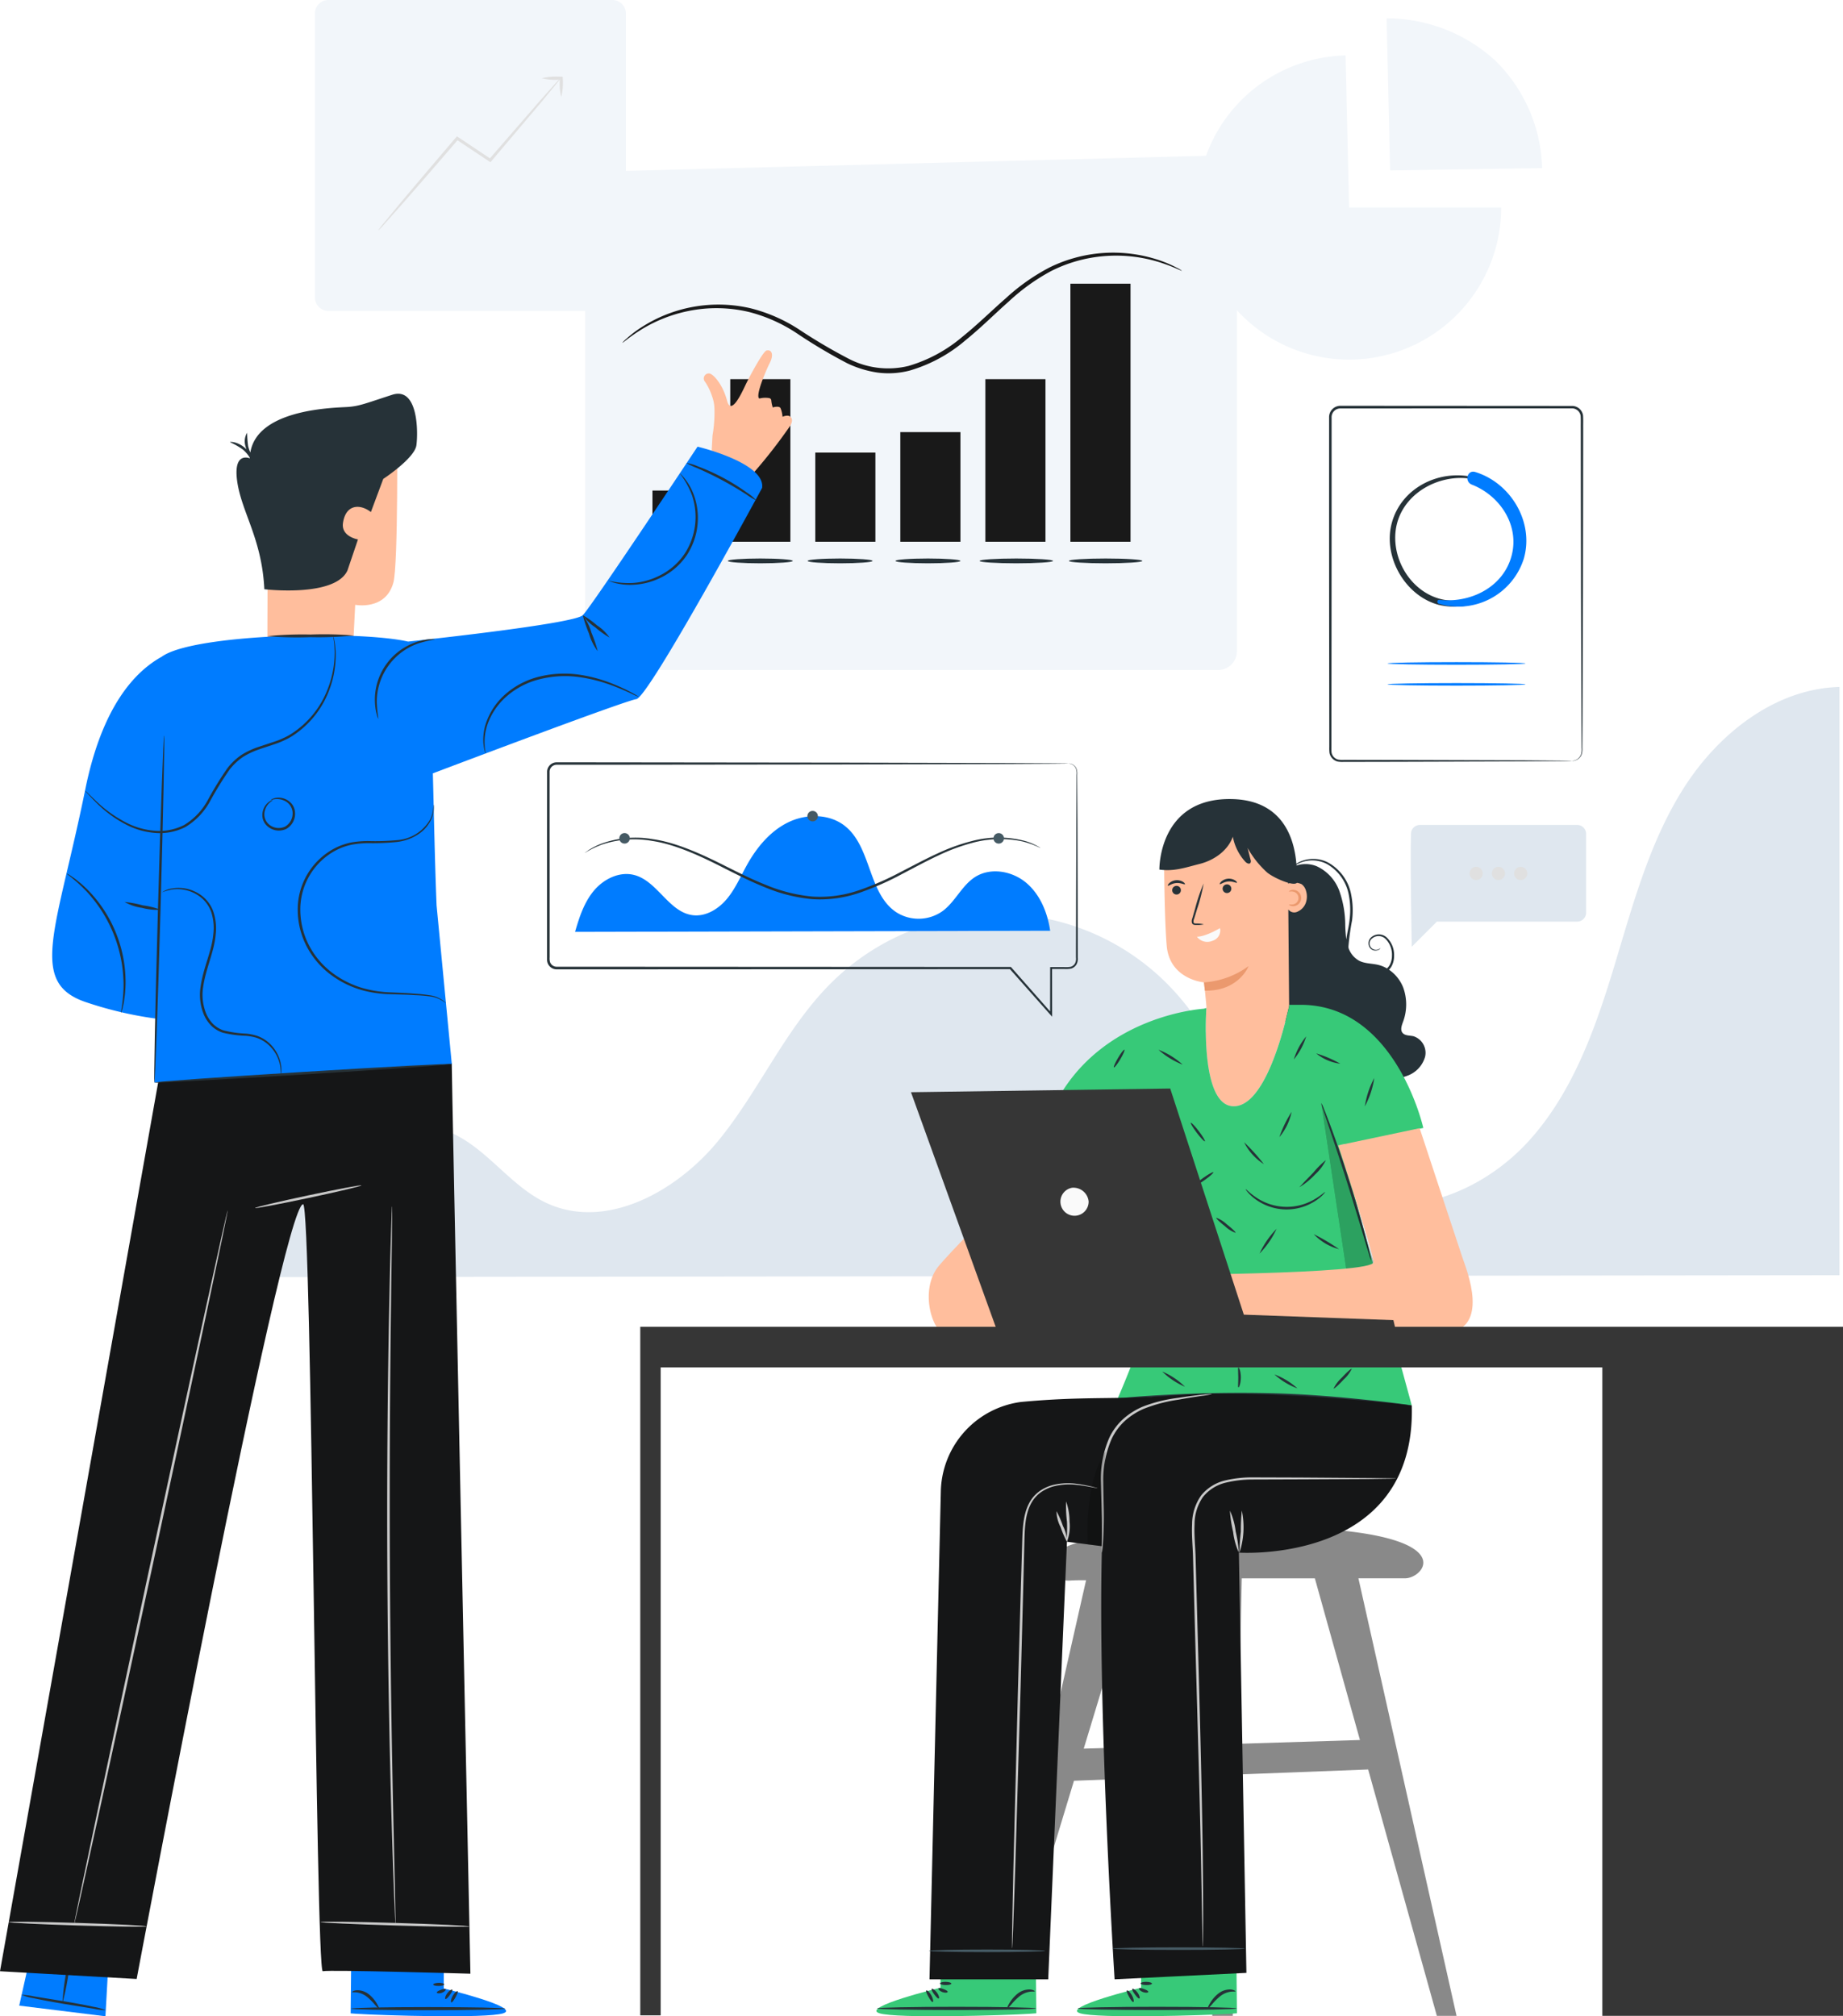 <svg xmlns="http://www.w3.org/2000/svg" width="375.293" height="410.626" viewBox="0 0 375.293 410.626">
  <g id="Group_3308" data-name="Group 3308" transform="translate(-64.728 -41.112)">
    <g id="Background_Complete" data-name="Background Complete" transform="translate(114.704 41.112)">
      <g id="Group_3170" data-name="Group 3170" transform="translate(14.152)">
        <path id="Rectangle_738" data-name="Rectangle 738" d="M2.746,0H60.573a2.746,2.746,0,0,1,2.746,2.746V60.573a2.747,2.747,0,0,1-2.747,2.747H2.746A2.746,2.746,0,0,1,0,60.574V2.746A2.746,2.746,0,0,1,2.746,0Z" fill="#f2f6fa"/>
        <path id="Path_3734" data-name="Path 3734" d="M177.42,56.488h-.077a12.6,12.6,0,0,0-3.884.306,10.906,10.906,0,0,0,3.48.3c-.2.2-.479.505-.837.9-.785.879-1.818,2.039-3.078,3.453L162.89,73.113l-4.278-2.86L156.4,68.779l-.226-.149-.175.2c-4.525,5.29-8.527,10.016-11.382,13.431l-3.346,4.047a12.189,12.189,0,0,0-1.159,1.525,12,12,0,0,0,1.33-1.379l3.489-3.925c2.9-3.3,6.891-7.9,11.355-13.1l1.99,1.328,4.5,3,.223.148.172-.2,10.148-12,2.942-3.571c.378-.468.645-.809.813-1.036h.043a11.01,11.01,0,0,0,.3,3.5,12.267,12.267,0,0,0,.306-3.808v-.306Z" transform="translate(-127.257 -40.863)" fill="#e0e0e0"/>
      </g>
      <g id="Group_3171" data-name="Group 3171" transform="translate(193.763 3.735)">
        <path id="Path_3735" data-name="Path 3735" d="M335.182,83.194h30.976a30.976,30.976,0,1,1-31.692-30.967Z" transform="translate(-304.207 -44.667)" fill="#f2f6fa"/>
        <path id="Path_3736" data-name="Path 3736" d="M342.915,75.764l-.7-30.976a32.676,32.676,0,0,1,22.3,8.776,31.843,31.843,0,0,1,9.361,21.719Z" transform="translate(-303.591 -44.788)" fill="#f2f6fa"/>
      </g>
      <g id="Group_3173" data-name="Group 3173" transform="translate(237.3 168.006)">
        <path id="Path_3737" data-name="Path 3737" d="M347.1,208.2c-.178,5.684.149,23.044.149,23.044l5.121-5.121h28.567a1.816,1.816,0,0,0,1.816-1.816V208.252a1.816,1.816,0,0,0-1.816-1.815H348.917A1.817,1.817,0,0,0,347.1,208.2Z" transform="translate(-347.049 -206.437)" fill="#dfe7ef"/>
        <g id="Group_3172" data-name="Group 3172" transform="translate(11.979 8.532)">
          <path id="Path_3738" data-name="Path 3738" d="M361.526,216.177a1.344,1.344,0,1,1-1.343-1.344A1.344,1.344,0,0,1,361.526,216.177Z" transform="translate(-358.837 -214.833)" fill="#e0e0e0"/>
          <path id="Path_3739" data-name="Path 3739" d="M365.982,216.177a1.344,1.344,0,1,1-1.343-1.344A1.344,1.344,0,0,1,365.982,216.177Z" transform="translate(-358.765 -214.833)" fill="#e0e0e0"/>
          <path id="Path_3740" data-name="Path 3740" d="M370.439,216.177a1.344,1.344,0,1,1-1.344-1.344A1.345,1.345,0,0,1,370.439,216.177Z" transform="translate(-358.693 -214.833)" fill="#e0e0e0"/>
        </g>
      </g>
      <path id="Path_3741" data-name="Path 3741" d="M117.882,298.973c.757-9.9,8.04-25.2,16.975-29.518a29.091,29.091,0,0,1,28.365,2.041c5.6,3.782,9.848,9.541,15.982,12.39,12.122,5.629,26.5-2.345,34.971-12.686s13.774-23.178,23.351-32.5a48.385,48.385,0,0,1,69.2,1.73c6.515,7.012,10.786,15.755,16.015,23.772s11.955,15.712,21.044,18.71c12.494,4.121,26.594-1.93,35.435-11.672s13.429-22.538,17.257-35.125,7.206-25.551,14.242-36.667,18.613-20.314,31.764-20.666V298.591Z" transform="translate(-117.882 -38.88)" fill="#dfe7ef"/>
    </g>
    <g id="Charts" transform="translate(176.127 72.773)">
      <g id="Group_3180" data-name="Group 3180" transform="translate(159.226 50.994)">
        <g id="Group_3175" data-name="Group 3175">
          <path id="Path_3743" data-name="Path 3743" d="M380.138,194.762a3.588,3.588,0,0,0,.61-.122,2.01,2.01,0,0,0,1.244-1.223,3.573,3.573,0,0,0,.113-1.323q-.006-.751-.013-1.637c-.006-1.187-.015-2.553-.023-4.088-.02-6.169-.049-15.064-.085-26.049-.009-5.5-.019-11.523-.032-17.987q-.006-4.85-.013-10.021,0-2.584-.006-5.241c-.013-.866.026-1.82-.032-2.632a1.788,1.788,0,0,0-1.645-1.476l-47.289.014a1.775,1.775,0,0,0-1.771,1.715q0,1.561,0,3.111,0,3.108,0,6.174,0,6.129,0,12.071c-.005,7.912-.01,15.545-.015,22.817s-.017,14.18-.024,20.647q0,1.212,0,2.4a9.265,9.265,0,0,0,.03,1.145,1.818,1.818,0,0,0,1.362,1.437,5.24,5.24,0,0,0,1.1.054l2.274,0,8.631.017,26.048.084,7.081.05,1.841.026c.416.008.628.026.628.026s-.212.018-.628.027l-1.841.026-7.081.049c-6.169.021-15.063.049-26.048.084l-8.631.017-2.274,0a5.548,5.548,0,0,1-1.2-.062,2.244,2.244,0,0,1-1.685-1.768,9.184,9.184,0,0,1-.042-1.222q0-1.192,0-2.4c-.007-6.467-.016-13.376-.024-20.647s-.01-14.9-.015-22.817q0-5.936,0-12.071,0-3.064,0-6.174,0-1.558,0-3.126a2.306,2.306,0,0,1,2.3-2.23l47.321.028a2.278,2.278,0,0,1,2.089,1.881c.069.976.017,1.81.032,2.713q0,2.657-.005,5.241-.008,5.166-.013,10.021c-.012,6.464-.022,12.487-.032,17.987-.036,10.984-.064,19.879-.084,26.049-.009,1.536-.017,2.9-.024,4.088q-.006.886-.012,1.637a3.624,3.624,0,0,1-.145,1.361,2.048,2.048,0,0,1-1.327,1.237A1.584,1.584,0,0,1,380.138,194.762Z" transform="translate(-330.664 -122.448)" fill="#263238"/>
        </g>
        <g id="Group_3176" data-name="Group 3176" transform="translate(12.368 14.078)">
          <path id="Path_3744" data-name="Path 3744" d="M359.7,136.713c-6.912-1.533-14.5,2.221-16.439,9.343-1.867,6.841,2.648,14.824,9.512,16.684a14.189,14.189,0,0,0,16.6-8.892c2.465-7.308-2.223-15.178-9.289-17.508-.82-.27-1.146.99-.354,1.281,6.024,2.207,10.353,8.711,8.552,15.225-1.712,6.194-8.973,10.343-15.179,8.694-5.963-1.583-9.812-7.985-9.055-13.95.928-7.3,8.662-11.679,15.543-10.484.254.044.368-.335.109-.393Z" transform="translate(-342.835 -136.302)" fill="#263238"/>
        </g>
        <g id="Group_3177" data-name="Group 3177" transform="translate(22.076 13.406)">
          <path id="Path_3745" data-name="Path 3745" d="M352.672,162.543a13.983,13.983,0,0,0,17.307-9.175c2.156-7.427-2.646-15.447-9.877-17.659-1.669-.509-2.264,1.953-.707,2.563,6.126,2.4,10.184,9.034,7.762,15.549-2.152,5.793-8.5,8.589-14.377,7.922-.471-.054-.529.671-.108.8Z" transform="translate(-352.388 -135.64)" fill="#007cff"/>
        </g>
        <g id="Group_3178" data-name="Group 3178" transform="translate(11.925 52.194)">
          <path id="Path_3746" data-name="Path 3746" d="M370.493,174.073c0,.146-6.289.265-14.046.265s-14.048-.119-14.048-.265,6.288-.264,14.048-.264S370.493,173.928,370.493,174.073Z" transform="translate(-342.399 -173.809)" fill="#007cff"/>
        </g>
        <g id="Group_3179" data-name="Group 3179" transform="translate(11.925 56.455)">
          <path id="Path_3747" data-name="Path 3747" d="M370.493,178.267c0,.146-6.289.264-14.046.264s-14.048-.118-14.048-.264,6.288-.265,14.048-.265S370.493,178.121,370.493,178.267Z" transform="translate(-342.399 -178.002)" fill="#007cff"/>
        </g>
      </g>
      <path id="Path_3748" data-name="Path 3748" d="M181.6,79.312v93.96a3.779,3.779,0,0,0,3.779,3.779H310.537a3.778,3.778,0,0,0,3.778-3.779V76.046a3.778,3.778,0,0,0-3.878-3.777L185.282,75.534A3.78,3.78,0,0,0,181.6,79.312Z" transform="translate(-173.855 -72.268)" fill="#f2f6fa"/>
      <path id="Path_3749" data-name="Path 3749" d="M303.021,95.439c-.048.1-1.594-.8-4.631-1.76a29.78,29.78,0,0,0-13.279-.985,29.015,29.015,0,0,0-8.758,2.814,41.237,41.237,0,0,0-8.611,6.194c-2.824,2.492-5.627,5.321-8.86,7.937a30.55,30.55,0,0,1-11.308,6.121,17.1,17.1,0,0,1-6.6.4,21.378,21.378,0,0,1-6.118-1.888,106.912,106.912,0,0,1-10.249-6.094,31.981,31.981,0,0,0-9.64-4.322,28.64,28.64,0,0,0-9.169-.7,29.548,29.548,0,0,0-12.657,4.121c-2.715,1.66-4,2.908-4.069,2.821a6.3,6.3,0,0,1,.92-.9,22.025,22.025,0,0,1,2.946-2.241,28.886,28.886,0,0,1,22.221-3.887,32.477,32.477,0,0,1,9.921,4.34,109.79,109.79,0,0,0,10.18,5.994,17.443,17.443,0,0,0,12.076,1.414,29.885,29.885,0,0,0,10.947-5.919c3.182-2.557,6-5.368,8.862-7.864a41.466,41.466,0,0,1,8.844-6.242,29.321,29.321,0,0,1,22.524-1.464,23.508,23.508,0,0,1,3.4,1.463A6.384,6.384,0,0,1,303.021,95.439Z" transform="translate(-173.734 -71.952)" fill="#191919"/>
      <g id="Group_3181" data-name="Group 3181" transform="translate(21.462 26.116)">
        <rect id="Rectangle_739" data-name="Rectangle 739" width="12.242" height="33.109" transform="translate(15.842 19.443)" fill="#191919"/>
        <rect id="Rectangle_740" data-name="Rectangle 740" width="12.242" height="33.109" transform="translate(67.789 19.443)" fill="#191919"/>
        <rect id="Rectangle_741" data-name="Rectangle 741" width="12.242" height="52.552" transform="translate(85.105)" fill="#191919"/>
        <rect id="Rectangle_742" data-name="Rectangle 742" width="12.242" height="11.143" transform="translate(0 42.129)" fill="#191919"/>
        <rect id="Rectangle_743" data-name="Rectangle 743" width="12.242" height="18.158" transform="translate(33.157 34.394)" fill="#191919"/>
        <rect id="Rectangle_744" data-name="Rectangle 744" width="12.242" height="22.326" transform="translate(50.473 30.226)" fill="#191919"/>
      </g>
      <g id="Group_3188" data-name="Group 3188" transform="translate(21.577 82.078)">
        <g id="Group_3182" data-name="Group 3182" transform="translate(15.234)">
          <path id="Path_3750" data-name="Path 3750" d="M223.43,153.528c0,.271-2.961.492-6.614.492s-6.614-.221-6.614-.492,2.96-.492,6.614-.492S223.43,153.256,223.43,153.528Z" transform="translate(-210.203 -153.036)" fill="#263238"/>
        </g>
        <g id="Group_3183" data-name="Group 3183">
          <path id="Path_3751" data-name="Path 3751" d="M208.44,153.528c0,.271-2.962.492-6.614.492s-6.615-.221-6.615-.492,2.961-.492,6.615-.492S208.44,153.256,208.44,153.528Z" transform="translate(-195.212 -153.036)" fill="#263238"/>
        </g>
        <g id="Group_3184" data-name="Group 3184" transform="translate(84.69)">
          <path id="Path_3752" data-name="Path 3752" d="M293.5,153.528c0,.271-3.347.492-7.476.492s-7.476-.221-7.476-.492,3.346-.492,7.476-.492S293.5,153.256,293.5,153.528Z" transform="translate(-278.551 -153.036)" fill="#263238"/>
        </g>
        <g id="Group_3185" data-name="Group 3185" transform="translate(66.503 0)">
          <ellipse id="Ellipse_229" data-name="Ellipse 229" cx="7.477" cy="0.492" rx="7.477" ry="0.492" fill="#263238"/>
        </g>
        <g id="Group_3186" data-name="Group 3186" transform="translate(49.372)">
          <path id="Path_3753" data-name="Path 3753" d="M257.024,153.528c0,.272-2.962.493-6.615.493s-6.614-.221-6.614-.493,2.96-.492,6.614-.492S257.024,153.257,257.024,153.528Z" transform="translate(-243.796 -153.036)" fill="#263238"/>
        </g>
        <g id="Group_3187" data-name="Group 3187" transform="translate(31.48)">
          <path id="Path_3754" data-name="Path 3754" d="M239.419,153.528c0,.272-2.962.493-6.615.493s-6.615-.221-6.615-.493,2.962-.492,6.615-.492S239.419,153.257,239.419,153.528Z" transform="translate(-226.19 -153.036)" fill="#263238"/>
        </g>
      </g>
      <g id="Group_3192" data-name="Group 3192" transform="translate(0 123.587)">
        <g id="Group_3189" data-name="Group 3189">
          <path id="Path_3755" data-name="Path 3755" d="M280.172,194.134a1.217,1.217,0,0,1,.21,0,1.671,1.671,0,0,1,.6.175,1.749,1.749,0,0,1,.733.721,2.711,2.711,0,0,1,.209,1.4c.012,2.157.029,5.311.051,9.369.012,4.075.027,9.055.046,14.837q.009,4.34.02,9.268,0,1.23.005,2.5,0,.633,0,1.273a2.394,2.394,0,0,1-.245,1.341,1.887,1.887,0,0,1-1.109.876,6,6,0,0,1-1.37.077l-2.7,0,.19-.19c.005,2.931.009,6.1.015,9.374v.54l-.359-.4-8.3-9.363.165.074-85.589.045h-5.977c-.341,0-.636.01-1.015-.009a1.961,1.961,0,0,1-1.681-1.354,2.025,2.025,0,0,1-.092-.561v-6.377q0-7.8,0-15.355t.007-14.819l0-1.821a1.947,1.947,0,0,1,1.066-1.657,2,2,0,0,1,.981-.211h2.676l7.022.005,49.149.057,33.135.084,9.008.05,2.343.026c.527.008.8.026.8.026s-.27.018-.8.027l-2.343.026-9.008.049-33.135.084-49.149.057-7.022,0-1.781,0h-.894a1.5,1.5,0,0,0-.754.159,1.442,1.442,0,0,0-.79,1.231l0,1.8q0,7.263.006,14.819t.005,15.355v5.88a2.9,2.9,0,0,0,.069.9,1.438,1.438,0,0,0,1.228.99c.279.013.646,0,.965.006h5.977l85.589.045h.1l.066.075,8.277,9.384-.358.135c.005-3.278.01-6.443.014-9.374v-.19h.189l2.7,0a5.905,5.905,0,0,0,1.268-.058,1.523,1.523,0,0,0,.9-.7,2.046,2.046,0,0,0,.2-1.163q0-.64,0-1.273,0-1.267.005-2.5.011-4.922.02-9.268c.018-5.782.033-10.762.046-14.837.021-4.059.039-7.212.05-9.369a2.64,2.64,0,0,0-.174-1.364,1.7,1.7,0,0,0-.685-.71A2.042,2.042,0,0,0,280.172,194.134Z" transform="translate(-173.979 -193.883)" fill="#263238"/>
        </g>
        <path id="Path_3756" data-name="Path 3756" d="M179.591,228.243c.855-2.978,1.845-6.012,3.831-8.388s5.2-3.971,8.2-3.2c4.739,1.219,7.031,7.532,11.881,8.182,2.681.358,5.292-1.247,7.02-3.328s2.793-4.616,4.115-6.975c1.986-3.541,4.706-6.821,8.355-8.6s8.337-1.786,11.527.724c5.468,4.306,4.706,13.812,10.534,17.618a8.436,8.436,0,0,0,9.392-.279c2.583-1.915,3.912-5.228,6.631-6.946,3.148-1.989,7.525-1.209,10.375,1.188s4.343,6.089,4.885,9.774" transform="translate(-173.888 -193.708)" fill="#007cff"/>
        <g id="Group_3190" data-name="Group 3190" transform="translate(7.665 15.343)">
          <path id="Path_3757" data-name="Path 3757" d="M274.345,211.083a.91.91,0,0,1-.239-.092l-.674-.315a17.855,17.855,0,0,0-2.7-.91,21.626,21.626,0,0,0-10.365.3,39.6,39.6,0,0,0-6.778,2.52c-2.367,1.1-4.82,2.434-7.434,3.794a59.261,59.261,0,0,1-8.468,3.755,24.725,24.725,0,0,1-9.853,1.374,32.666,32.666,0,0,1-9.653-2.438c-2.991-1.2-5.748-2.618-8.375-3.937-5.223-2.679-10.114-4.823-14.508-5.479a20.742,20.742,0,0,0-10.329.754,19.836,19.836,0,0,0-3.449,1.7.95.95,0,0,1,.2-.162l.611-.432a14.23,14.23,0,0,1,2.569-1.3,20.494,20.494,0,0,1,10.458-.93c4.467.619,9.428,2.756,14.669,5.411,2.636,1.309,5.385,2.714,8.348,3.892a32.376,32.376,0,0,0,9.5,2.392,24.327,24.327,0,0,0,9.65-1.338,59.818,59.818,0,0,0,8.408-3.7c2.613-1.344,5.083-2.67,7.473-3.759a39.361,39.361,0,0,1,6.872-2.486,21.325,21.325,0,0,1,10.506-.138A11.886,11.886,0,0,1,274.345,211.083Z" transform="translate(-181.522 -208.98)" fill="#263238"/>
        </g>
        <g id="Group_3191" data-name="Group 3191" transform="translate(14.713 9.898)">
          <path id="Path_3758" data-name="Path 3758" d="M228.279,204.691a1.069,1.069,0,1,1-1.069-1.068A1.069,1.069,0,0,1,228.279,204.691Z" transform="translate(-187.846 -203.623)" fill="#455a64"/>
          <path id="Path_3759" data-name="Path 3759" d="M190.594,209.137a1.069,1.069,0,1,1-1.068-1.069A1.068,1.068,0,0,1,190.594,209.137Z" transform="translate(-188.457 -203.551)" fill="#455a64"/>
          <path id="Path_3760" data-name="Path 3760" d="M265.569,209.143a1.068,1.068,0,1,1-1.068-1.069A1.068,1.068,0,0,1,265.569,209.143Z" transform="translate(-187.241 -203.551)" fill="#455a64"/>
        </g>
      </g>
    </g>
    <g id="Character_2" data-name="Character 2" transform="translate(195.106 203.843)">
      <g id="Group_3265" data-name="Group 3265" transform="translate(0 0)">
        <path id="Path_3761" data-name="Path 3761" d="M337.759,357.581h9.527c4.437,0,13.96-11.681-37.709-10.347-33.963.877-36.193,5.889-34.473,8.818a4.221,4.221,0,0,0,3.974,1.984c.827-.059,1.926-.072,3.226-.066l-.813,3.583h0L262.586,445.1l3.3-.286L279.84,398.81l26.638-1.021,1.523,48.9h4.179l1.007-49.155.128-.005,2.815-.109,23.614-.905,13.988,50.175h4.009Zm-55.934,34.692,9.32-30.72,1.056-3.479h0c3.908,0,8.47-.09,13.037-.09l1.045,33.523Zm35.122-1.1h0l-1.033.032-2.6.082.69-33.7H328.89l9.181,32.928Z" transform="translate(-191.521 -198.881)" fill="#898989"/>
        <g id="Group_3263" data-name="Group 3263" transform="translate(48.08)">
          <g id="Group_3206" data-name="Group 3206" transform="translate(0 231.138)">
            <g id="Group_3193" data-name="Group 3193">
              <path id="Path_3762" data-name="Path 3762" d="M253.022,439.626v-10.8l19.353-.13.161,16.151-1.2.089c-5.338.345-27.167,1.013-30.743-.094C236.6,443.607,253.022,439.626,253.022,439.626Z" transform="translate(-239.967 -428.696)" fill="#37c978"/>
            </g>
            <g id="Group_3195" data-name="Group 3195" transform="translate(0.167 14.828)">
              <g id="Group_3194" data-name="Group 3194">
                <path id="Path_3763" data-name="Path 3763" d="M240.132,443.616c0,.182,7.238.329,16.167.329s16.168-.147,16.168-.329-7.237-.329-16.168-.329S240.132,443.435,240.132,443.616Z" transform="translate(-240.132 -443.287)" fill="#263238"/>
              </g>
            </g>
            <g id="Group_3197" data-name="Group 3197" transform="translate(11.241 11.151)">
              <g id="Group_3196" data-name="Group 3196">
                <path id="Path_3764" data-name="Path 3764" d="M252.5,441.653c.159-.084.022-.654-.394-1.216s-.92-.865-1.047-.738.136.606.517,1.127S252.34,441.739,252.5,441.653Z" transform="translate(-251.029 -439.67)" fill="#263238"/>
              </g>
            </g>
            <g id="Group_3199" data-name="Group 3199" transform="translate(10.114 11.483)">
              <g id="Group_3198" data-name="Group 3198">
                <path id="Path_3765" data-name="Path 3765" d="M251.286,442.358c.168-.062.081-.7-.3-1.375s-.882-1.08-1.023-.968.1.664.45,1.291S251.114,442.425,251.286,442.358Z" transform="translate(-249.92 -439.996)" fill="#263238"/>
              </g>
            </g>
            <g id="Group_3201" data-name="Group 3201" transform="translate(26.653 11.293)">
              <g id="Group_3200" data-name="Group 3200">
                <path id="Path_3766" data-name="Path 3766" d="M266.213,443.6c.076.053.364-.231.783-.706a12.66,12.66,0,0,1,1.7-1.7,4.449,4.449,0,0,1,2.094-.915c.588-.079.975.012,1.007-.083.034-.07-.325-.34-1.022-.382a3.857,3.857,0,0,0-2.481.858,7.061,7.061,0,0,0-1.671,1.948C266.29,443.176,266.14,443.55,266.213,443.6Z" transform="translate(-266.195 -439.809)" fill="#263238"/>
              </g>
            </g>
            <g id="Group_3203" data-name="Group 3203" transform="translate(12.64 11.024)">
              <g id="Group_3202" data-name="Group 3202">
                <path id="Path_3767" data-name="Path 3767" d="M252.421,439.624c-.094.152.237.527.79.73s1.049.133,1.074-.045-.363-.392-.848-.572S252.517,439.468,252.421,439.624Z" transform="translate(-252.405 -439.544)" fill="#263238"/>
              </g>
            </g>
            <g id="Group_3205" data-name="Group 3205" transform="translate(12.959 9.747)">
              <g id="Group_3204" data-name="Group 3204">
                <path id="Path_3768" data-name="Path 3768" d="M252.72,438.6c-.018.18.5.336,1.151.343s1.173-.131,1.161-.312-.528-.335-1.152-.345S252.737,438.42,252.72,438.6Z" transform="translate(-252.72 -438.288)" fill="#263238"/>
              </g>
            </g>
          </g>
          <g id="Group_3220" data-name="Group 3220" transform="translate(40.852 231.138)">
            <g id="Group_3207" data-name="Group 3207">
              <path id="Path_3769" data-name="Path 3769" d="M293.222,439.626v-10.8l19.353-.13.16,16.151-1.2.089c-5.338.345-27.167,1.013-30.744-.094C276.8,443.607,293.222,439.626,293.222,439.626Z" transform="translate(-280.167 -428.696)" fill="#37c978"/>
            </g>
            <g id="Group_3209" data-name="Group 3209" transform="translate(0.167 14.828)">
              <g id="Group_3208" data-name="Group 3208">
                <path id="Path_3770" data-name="Path 3770" d="M280.332,443.616c0,.182,7.24.329,16.167.329s16.168-.147,16.168-.329-7.237-.329-16.168-.329S280.332,443.435,280.332,443.616Z" transform="translate(-280.332 -443.287)" fill="#263238"/>
              </g>
            </g>
            <g id="Group_3211" data-name="Group 3211" transform="translate(11.241 11.151)">
              <g id="Group_3210" data-name="Group 3210">
                <path id="Path_3771" data-name="Path 3771" d="M292.7,441.653c.159-.084.022-.654-.393-1.216s-.921-.865-1.047-.738.135.606.517,1.127S292.541,441.739,292.7,441.653Z" transform="translate(-291.229 -439.67)" fill="#263238"/>
              </g>
            </g>
            <g id="Group_3213" data-name="Group 3213" transform="translate(10.115 11.483)">
              <g id="Group_3212" data-name="Group 3212">
                <path id="Path_3772" data-name="Path 3772" d="M291.486,442.358c.168-.062.081-.7-.3-1.375s-.882-1.08-1.022-.968.1.664.449,1.291S291.314,442.425,291.486,442.358Z" transform="translate(-290.121 -439.996)" fill="#263238"/>
              </g>
            </g>
            <g id="Group_3215" data-name="Group 3215" transform="translate(26.653 11.293)">
              <g id="Group_3214" data-name="Group 3214">
                <path id="Path_3773" data-name="Path 3773" d="M306.413,443.6c.076.053.364-.231.783-.706a12.734,12.734,0,0,1,1.7-1.7,4.442,4.442,0,0,1,2.093-.915c.588-.079.975.012,1.007-.083.034-.07-.325-.34-1.022-.382a3.856,3.856,0,0,0-2.48.858,7.068,7.068,0,0,0-1.672,1.948C306.491,443.176,306.34,443.55,306.413,443.6Z" transform="translate(-306.395 -439.809)" fill="#263238"/>
              </g>
            </g>
            <g id="Group_3217" data-name="Group 3217" transform="translate(12.64 11.024)">
              <g id="Group_3216" data-name="Group 3216">
                <path id="Path_3774" data-name="Path 3774" d="M292.621,439.624c-.094.152.238.527.79.73s1.049.133,1.075-.045-.364-.392-.848-.572S292.717,439.468,292.621,439.624Z" transform="translate(-292.605 -439.544)" fill="#263238"/>
              </g>
            </g>
            <g id="Group_3219" data-name="Group 3219" transform="translate(12.959 9.747)">
              <g id="Group_3218" data-name="Group 3218">
                <path id="Path_3775" data-name="Path 3775" d="M292.92,438.6c-.017.18.5.336,1.151.343s1.174-.131,1.16-.312-.528-.335-1.152-.345S292.937,438.42,292.92,438.6Z" transform="translate(-292.92 -438.288)" fill="#263238"/>
              </g>
            </g>
          </g>
          <path id="Path_3776" data-name="Path 3776" d="M348.052,249.352c-.8-.176-1.784-.074-2.26-.738-.433-.6-.13-1.434.122-2.135a10.121,10.121,0,0,0,.07-7,7.882,7.882,0,0,0-2.911-3.67,3.279,3.279,0,0,0,.491-.631,4.382,4.382,0,0,0,.549-2.219,4.9,4.9,0,0,0-1.487-3.7,2.354,2.354,0,0,0-3.181-.041,1.617,1.617,0,0,0-.046,2.366,1.475,1.475,0,0,0,1.545.194.721.721,0,0,0,.39-.387,1.821,1.821,0,0,1-.434.291,1.3,1.3,0,0,1-1.244-2.257,2.035,2.035,0,0,1,2.73.122,4.538,4.538,0,0,1,1.287,3.415,3.942,3.942,0,0,1-.509,1.985,2.886,2.886,0,0,1-.5.6,6.611,6.611,0,0,0-1.746-.713c-1.313-.319-2.743-.24-3.942-.862a4.785,4.785,0,0,1-2.137-2.563c-.006-.118-.02-.236-.018-.355a50.33,50.33,0,0,1,.731-5.269,16.165,16.165,0,0,0-.138-5.05,9.474,9.474,0,0,0-4.841-6.809,6.623,6.623,0,0,0-5.644-.1,5.151,5.151,0,0,0-1.306.866c-.1.094-.152.159-.21.222a4.639,4.639,0,0,0-1.551,1.243l-3.136,28.228,22.963,14.034a17.122,17.122,0,0,0,5.235-1.06,5.785,5.785,0,0,0,3.495-3.8A3.547,3.547,0,0,0,348.052,249.352ZM332.973,219.79a8.856,8.856,0,0,0-4.664-5.072,6.065,6.065,0,0,0-4.643.079,5.992,5.992,0,0,1,1.346-.779,6.513,6.513,0,0,1,5.394.249,9.154,9.154,0,0,1,4.529,6.568,15.893,15.893,0,0,1,.1,4.894c-.126,1.267-.482,2.552-.651,3.917a27.194,27.194,0,0,1-.215-2.907A21.157,21.157,0,0,0,332.973,219.79Z" transform="translate(-238.69 -201.052)" fill="#263238"/>
          <g id="Group_3227" data-name="Group 3227" transform="translate(57.628)">
            <path id="Path_3777" data-name="Path 3777" d="M326.522,219.941a2.464,2.464,0,0,0-.9-1.362,3.718,3.718,0,0,0-2.748-.123l-.054-6.479-12.667-10.265-6.789,3.525a10.629,10.629,0,0,0-5.736,9.535c.05,5.222.181,12.307.524,16.326.591,6.907,7.584,7.476,7.584,7.476s.3,2.49.51,4.965c0,.014-1.538,20.458,5.66,20.273,5.3-.135,8.867-11.283,10.378-17.148l.794-3.221v-.167l.027-.135-.028,0-.159-19.4.218.223a1.5,1.5,0,0,0,1.673.2,3.1,3.1,0,0,0,1.663-1.771A3.864,3.864,0,0,0,326.522,219.941Z" transform="translate(-296.66 -201.239)" fill="#ffbe9d"/>
            <g id="Group_3222" data-name="Group 3222" transform="translate(1.714 16.524)">
              <path id="Path_3778" data-name="Path 3778" d="M299.245,219.549a.885.885,0,1,0,.864-.907A.886.886,0,0,0,299.245,219.549Z" transform="translate(-298.348 -217.488)" fill="#263238"/>
              <g id="Group_3221" data-name="Group 3221">
                <path id="Path_3779" data-name="Path 3779" d="M298.378,218.623c.118.112.758-.459,1.71-.534s1.678.367,1.774.237c.048-.058-.076-.266-.394-.474a2.356,2.356,0,0,0-2.781.238C298.409,218.348,298.322,218.574,298.378,218.623Z" transform="translate(-298.362 -217.507)" fill="#263238"/>
              </g>
            </g>
            <g id="Group_3224" data-name="Group 3224" transform="translate(12.291 16.212)">
              <path id="Path_3780" data-name="Path 3780" d="M309.351,219.249a.886.886,0,1,0,.864-.906A.886.886,0,0,0,309.351,219.249Z" transform="translate(-308.761 -217.181)" fill="#263238"/>
              <g id="Group_3223" data-name="Group 3223">
                <path id="Path_3781" data-name="Path 3781" d="M308.787,218.317c.117.112.757-.46,1.709-.536s1.679.368,1.774.238c.048-.058-.075-.266-.394-.474a2.356,2.356,0,0,0-2.78.237C308.817,218.041,308.73,218.267,308.787,218.317Z" transform="translate(-308.771 -217.2)" fill="#263238"/>
              </g>
            </g>
            <g id="Group_3225" data-name="Group 3225" transform="translate(6.583 17.201)">
              <path id="Path_3782" data-name="Path 3782" d="M305.623,226.491a6.027,6.027,0,0,1-1.568.124,1.614,1.614,0,0,1-.417-.027.6.6,0,0,1-.421-.338,1.549,1.549,0,0,1,.068-1.007q.274-.954.575-2a34.913,34.913,0,0,1,1.715-5.069,34.875,34.875,0,0,1-1.321,5.186q-.317,1.043-.606,1.991a1.346,1.346,0,0,0-.118.765c.051.17.283.2.527.208A5.987,5.987,0,0,1,305.623,226.491Z" transform="translate(-303.154 -218.173)" fill="#263238"/>
            </g>
            <path id="Path_3783" data-name="Path 3783" d="M308.9,227.124c.066-.079-2.75,1.7-4.695,1.745a2.636,2.636,0,0,0,3.181.82A2.189,2.189,0,0,0,308.9,227.124Z" transform="translate(-296.554 -200.827)" fill="#fafafa"/>
            <path id="Path_3784" data-name="Path 3784" d="M305.61,238.039a17.273,17.273,0,0,0,9.089-3.317s-1.954,5.129-8.9,5.01Z" transform="translate(-296.531 -200.703)" fill="#eb996e"/>
            <path id="Path_3785" data-name="Path 3785" d="M296.676,215.612c3.011.418,5.235-.406,8.184-1.149s5.749-2.687,6.775-5.549a10.4,10.4,0,0,0,2.52,5.075c.283.309.811.6,1.062.26a.757.757,0,0,0,.03-.635l-.61-2.413a19.516,19.516,0,0,0,4.016,5.031c1.684,1.349,6.811,3.442,6.036,1.43-.2-.505,1.522-16.179-13.373-16.414S296.676,215.612,296.676,215.612Z" transform="translate(-296.676 -201.246)" fill="#263238"/>
            <g id="Group_3226" data-name="Group 3226" transform="translate(26.392 18.49)">
              <path id="Path_3786" data-name="Path 3786" d="M322.655,219.779c-.042-.044.258-.357.9-.337a1.666,1.666,0,0,1-.006,3.328c-.64.016-.938-.3-.9-.341.037-.074.361.074.853-.03a1.314,1.314,0,0,0,.005-2.584C323.016,219.707,322.691,219.855,322.655,219.779Z" transform="translate(-322.646 -219.441)" fill="#eb996e"/>
            </g>
          </g>
          <g id="Group_3251" data-name="Group 3251" transform="translate(36.262 41.903)">
            <g id="Group_3249" data-name="Group 3249">
              <path id="Path_3787" data-name="Path 3787" d="M348.2,268.082l2.56-.519s-5.579-25.081-24.966-25.081c-.814,0-1.582,0-2.33.005,0,.007-.011.056-.026.13v.167L322.644,246c-1.51,5.865-5.074,17.012-10.378,17.148-6.715.172-5.829-17.6-5.679-20a1.671,1.671,0,0,0-.492.13s-21.088,1.174-30.445,19.667l16.257,11.881,3.979-2.4s1.3,26.161-.937,33.28c-2.526,8.055-6.428,16.969-6.428,16.969,17.882-1.394,38.211-.6,59.89,1.406l-14.487-53.105A49.362,49.362,0,0,0,348.2,268.082Z" transform="translate(-275.651 -242.481)" fill="#37c978"/>
              <g id="Group_3247" data-name="Group 3247" transform="translate(12.091 6.431)">
                <g id="Group_3228" data-name="Group 3228" transform="translate(26.851 31.124)">
                  <path id="Path_3788" data-name="Path 3788" d="M330.133,280.028c.023.022-.128.232-.451.565a9.084,9.084,0,0,1-1.538,1.236,10.721,10.721,0,0,1-12.318-.447,9.04,9.04,0,0,1-1.442-1.344c-.3-.356-.435-.575-.41-.6.069-.063.725.731,2.069,1.636a11.1,11.1,0,0,0,11.906.434C329.357,280.7,330.068,279.959,330.133,280.028Z" transform="translate(-313.972 -279.437)" fill="#263238"/>
                </g>
                <g id="Group_3229" data-name="Group 3229" transform="translate(42.237 13.575)">
                  <path id="Path_3789" data-name="Path 3789" d="M339.283,294.257a6.38,6.38,0,0,1-.442-1.251c-.275-.918-.623-2.075-1.037-3.456-.867-2.92-2.073-6.95-3.474-11.378s-2.739-8.419-3.712-11.305c-.456-1.367-.838-2.514-1.142-3.422a6.264,6.264,0,0,1-.358-1.277,6.41,6.41,0,0,1,.552,1.206c.324.789.769,1.94,1.3,3.368,1.065,2.857,2.457,6.834,3.864,11.271s2.556,8.487,3.33,11.436c.388,1.475.686,2.671.875,3.5A6.321,6.321,0,0,1,339.283,294.257Z" transform="translate(-329.112 -262.168)" fill="#263238"/>
                </g>
                <g id="Group_3230" data-name="Group 3230" transform="translate(41.209 3.445)">
                  <path id="Path_3790" data-name="Path 3790" d="M333,254.316a9.558,9.558,0,0,1-4.9-2.093,23.552,23.552,0,0,1,4.9,2.093Z" transform="translate(-328.101 -252.2)" fill="#263238"/>
                </g>
                <g id="Group_3231" data-name="Group 3231" transform="translate(51.08 8.48)">
                  <path id="Path_3791" data-name="Path 3791" d="M337.847,262.935a17.64,17.64,0,0,1,1.92-5.779,17.616,17.616,0,0,1-1.92,5.779Z" transform="translate(-337.814 -257.155)" fill="#263238"/>
                </g>
                <g id="Group_3232" data-name="Group 3232" transform="translate(33.688 15.378)">
                  <path id="Path_3792" data-name="Path 3792" d="M320.718,269.078a24.151,24.151,0,0,1,2.489-5.134,11.484,11.484,0,0,1-2.489,5.134Z" transform="translate(-320.699 -263.942)" fill="#263238"/>
                </g>
                <g id="Group_3233" data-name="Group 3233" transform="translate(26.518 21.56)">
                  <path id="Path_3793" data-name="Path 3793" d="M317.68,274.49a11.171,11.171,0,0,1-4.023-4.459,38.157,38.157,0,0,1,4.023,4.459Z" transform="translate(-313.644 -270.026)" fill="#263238"/>
                </g>
                <g id="Group_3234" data-name="Group 3234" transform="translate(37.741 25.191)">
                  <path id="Path_3794" data-name="Path 3794" d="M330.13,273.6a9.463,9.463,0,0,1-2.177,2.905,15.228,15.228,0,0,1-2.512,2.175l-.753.459.6-.6c.141-.143.233-.21.264-.189s0,.131-.091.312l-.155-.142c.356-.434,1.256-1.318,2.27-2.379A18.613,18.613,0,0,1,330.13,273.6Z" transform="translate(-324.688 -273.599)" fill="#263238"/>
                </g>
                <g id="Group_3235" data-name="Group 3235" transform="translate(40.707 40.262)">
                  <path id="Path_3795" data-name="Path 3795" d="M332.769,291.5a10.751,10.751,0,0,1-5.157-3.055,43.185,43.185,0,0,1,5.157,3.055Z" transform="translate(-327.607 -288.429)" fill="#263238"/>
                </g>
                <g id="Group_3236" data-name="Group 3236" transform="translate(29.654 39.185)">
                  <path id="Path_3796" data-name="Path 3796" d="M320.22,287.374a17.842,17.842,0,0,1-3.474,5.044,17.9,17.9,0,0,1,3.474-5.044Z" transform="translate(-316.731 -287.369)" fill="#263238"/>
                </g>
                <g id="Group_3237" data-name="Group 3237" transform="translate(20.858 36.924)">
                  <path id="Path_3797" data-name="Path 3797" d="M312,288.227a6.09,6.09,0,0,1-2.125-1.326c-1.083-.848-1.888-1.627-1.8-1.743a6.1,6.1,0,0,1,2.124,1.326C311.288,287.332,312.093,288.111,312,288.227Z" transform="translate(-308.074 -285.144)" fill="#263238"/>
                </g>
                <g id="Group_3238" data-name="Group 3238" transform="translate(16.402 27.66)">
                  <path id="Path_3798" data-name="Path 3798" d="M307.551,276.045c.085.119-.709.83-1.773,1.589s-2,1.277-2.081,1.158.709-.83,1.774-1.59S307.466,275.927,307.551,276.045Z" transform="translate(-303.69 -276.029)" fill="#263238"/>
                </g>
                <g id="Group_3239" data-name="Group 3239" transform="translate(15.665 17.586)">
                  <path id="Path_3799" data-name="Path 3799" d="M305.84,269.9c-.117.088-.851-.685-1.64-1.727s-1.335-1.958-1.219-2.047.852.685,1.641,1.727S305.957,269.807,305.84,269.9Z" transform="translate(-302.965 -266.115)" fill="#263238"/>
                </g>
                <g id="Group_3240" data-name="Group 3240" transform="translate(36.634)">
                  <path id="Path_3800" data-name="Path 3800" d="M323.62,253.507a13.513,13.513,0,0,1,2.513-4.694,13.536,13.536,0,0,1-2.513,4.694Z" transform="translate(-323.599 -248.81)" fill="#263238"/>
                </g>
                <g id="Group_3241" data-name="Group 3241" transform="translate(9.085 2.702)">
                  <path id="Path_3801" data-name="Path 3801" d="M301.42,254.518a15.944,15.944,0,0,1-4.927-3.032,15.994,15.994,0,0,1,4.927,3.032Z" transform="translate(-296.489 -251.469)" fill="#263238"/>
                </g>
                <g id="Group_3242" data-name="Group 3242" transform="translate(0 2.709)">
                  <path id="Path_3802" data-name="Path 3802" d="M289.709,251.48c.125.075-.251.941-.84,1.935s-1.17,1.74-1.3,1.665.251-.94.84-1.935S289.583,251.406,289.709,251.48Z" transform="translate(-287.549 -251.475)" fill="#263238"/>
                </g>
                <g id="Group_3243" data-name="Group 3243" transform="translate(9.851 68.242)">
                  <path id="Path_3803" data-name="Path 3803" d="M301.879,319.074a14.77,14.77,0,0,1-4.631-3.1,14.773,14.773,0,0,1,4.631,3.1Z" transform="translate(-297.243 -315.962)" fill="#263238"/>
                </g>
                <g id="Group_3244" data-name="Group 3244" transform="translate(44.744 67.683)">
                  <path id="Path_3804" data-name="Path 3804" d="M335.292,315.421a7.289,7.289,0,0,1-1.656,2.191c-1.022,1.112-1.939,1.933-2.047,1.833a7.3,7.3,0,0,1,1.657-2.191C334.269,316.143,335.185,315.322,335.292,315.421Z" transform="translate(-331.579 -315.413)" fill="#263238"/>
                </g>
                <g id="Group_3245" data-name="Group 3245" transform="translate(25.301 67.428)">
                  <path id="Path_3805" data-name="Path 3805" d="M312.521,319.231c-.146-.037-.03-.936-.035-2.034s-.112-2,.035-2.033.5.858.494,2.033S312.656,319.271,312.521,319.231Z" transform="translate(-312.447 -315.162)" fill="#263238"/>
                </g>
                <g id="Group_3246" data-name="Group 3246" transform="translate(32.697 68.83)">
                  <path id="Path_3806" data-name="Path 3806" d="M324.411,319.4a14.276,14.276,0,0,1-4.682-2.843,14.275,14.275,0,0,1,4.682,2.843Z" transform="translate(-319.725 -316.541)" fill="#263238"/>
                </g>
              </g>
              <g id="Group_3248" data-name="Group 3248" transform="translate(12.871 79.03)">
                <path id="Path_3807" data-name="Path 3807" d="M348.207,322.82a2.524,2.524,0,0,1-.612-.012l-1.744-.135-6.4-.575c-5.406-.471-12.878-1.135-21.152-1.271-8.279-.158-15.776.049-21.2.259l-6.423.274-1.747.066a2.621,2.621,0,0,1-.612-.012,2.644,2.644,0,0,1,.6-.093l1.741-.166c1.513-.128,3.705-.29,6.417-.443,5.423-.306,12.93-.572,21.226-.415,8.3.137,15.779.864,21.179,1.429,2.7.289,4.882.55,6.389.742l1.733.235A2.835,2.835,0,0,1,348.207,322.82Z" transform="translate(-288.317 -320.25)" fill="#263238"/>
              </g>
            </g>
            <g id="Group_3250" data-name="Group 3250" transform="translate(54.334 20.006)" opacity="0.2">
              <path id="Path_3808" data-name="Path 3808" d="M329.118,262.168l5.084,33.786s4.709-.04,5.566-1.4Z" transform="translate(-329.118 -262.168)"/>
              <path id="Path_3809" data-name="Path 3809" d="M329.118,262.168l5.084,33.786s4.709-.04,5.566-1.4Z" transform="translate(-329.118 -262.168)"/>
            </g>
          </g>
          <g id="Group_3262" data-name="Group 3262" transform="translate(10.716 121.121)">
            <path id="Path_3810" data-name="Path 3810" d="M300.888,320.767c-11.96.926-18.5.1-31.65,1.335a18.785,18.785,0,0,0-16.32,18.188l-2.306,99.394h24.174l3.818-89.113,7.129.9c-.917,33.372,2.571,88.211,2.571,88.211l26.841-1.311-1.533-85.586s36.108,2.451,35.207-29.971C348.818,322.817,320.382,319.372,300.888,320.767Z" transform="translate(-250.51 -320.435)" fill="#151617"/>
            <g id="Group_3252" data-name="Group 3252" transform="translate(35.007 0.06)">
              <path id="Path_3811" data-name="Path 3811" d="M307.561,320.507a13.841,13.841,0,0,1-1.829.312c-1.179.177-2.885.431-4.979.816a30.739,30.739,0,0,0-7.167,1.9,14.352,14.352,0,0,0-3.649,2.332,11.76,11.76,0,0,0-2.764,3.7,20.7,20.7,0,0,0-1.723,8.82c.03,2.808.106,5.359.081,7.494s-.092,3.864-.174,5.056c-.043.6-.081,1.058-.117,1.372a1.65,1.65,0,0,1-.079.476,13.722,13.722,0,0,1-.01-1.856c.018-1.193.04-2.917.006-5.048-.056-2.159-.122-4.694-.2-7.494a20.778,20.778,0,0,1,1.735-9.051,12.162,12.162,0,0,1,2.9-3.855,14.6,14.6,0,0,1,3.795-2.389,29.506,29.506,0,0,1,7.3-1.829c2.111-.338,3.829-.538,5.018-.651.594-.056,1.058-.092,1.372-.109A1.646,1.646,0,0,1,307.561,320.507Z" transform="translate(-284.96 -320.493)" fill="#c9c9c9"/>
            </g>
            <g id="Group_3253" data-name="Group 3253" transform="translate(25.917 23.907)">
              <path id="Path_3812" data-name="Path 3812" d="M276.06,343.96a19.546,19.546,0,0,1,1.312,3.018,7.2,7.2,0,0,1,.82,3.212,19.89,19.89,0,0,1-1.312-3.018A7.2,7.2,0,0,1,276.06,343.96Z" transform="translate(-276.016 -343.96)" fill="#c9c9c9"/>
            </g>
            <g id="Group_3254" data-name="Group 3254" transform="translate(27.861 21.925)">
              <path id="Path_3813" data-name="Path 3813" d="M277.988,342.01a12.322,12.322,0,0,1,.7,4.089,8.847,8.847,0,0,1-.529,4.123c-.154-.031.118-1.85,0-4.1A24.3,24.3,0,0,1,277.988,342.01Z" transform="translate(-277.928 -342.01)" fill="#c9c9c9"/>
            </g>
            <g id="Group_3257" data-name="Group 3257" transform="translate(61.245 23.779)">
              <g id="Group_3255" data-name="Group 3255" transform="translate(0 0.014)">
                <path id="Path_3814" data-name="Path 3814" d="M310.807,343.848a14.083,14.083,0,0,1,1.174,4.23,26.091,26.091,0,0,1,.654,4.33,14.2,14.2,0,0,1-1.174-4.233A26.358,26.358,0,0,1,310.807,343.848Z" transform="translate(-310.78 -343.847)" fill="#c9c9c9"/>
              </g>
              <g id="Group_3256" data-name="Group 3256" transform="translate(1.939)">
                <path id="Path_3815" data-name="Path 3815" d="M313.2,343.834a16.546,16.546,0,0,1-.467,8.575,40.33,40.33,0,0,1,.271-4.285A40.315,40.315,0,0,1,313.2,343.834Z" transform="translate(-312.688 -343.834)" fill="#c9c9c9"/>
              </g>
            </g>
            <g id="Group_3258" data-name="Group 3258" transform="translate(0 113.178)">
              <path id="Path_3816" data-name="Path 3816" d="M274.164,432.071c0,.146-5.3.264-11.826.264s-11.827-.118-11.827-.264,5.294-.264,11.827-.264S274.164,431.926,274.164,432.071Z" transform="translate(-250.512 -431.807)" fill="#455a64"/>
            </g>
            <g id="Group_3259" data-name="Group 3259" transform="translate(37.4 112.734)">
              <path id="Path_3817" data-name="Path 3817" d="M314.218,431.635c0,.145-6.022.264-13.451.264s-13.453-.119-13.453-.264,6.022-.265,13.453-.265S314.218,431.489,314.218,431.635Z" transform="translate(-287.315 -431.37)" fill="#455a64"/>
            </g>
            <g id="Group_3260" data-name="Group 3260" transform="translate(53.54 17.021)">
              <path id="Path_3818" data-name="Path 3818" d="M344.756,337.423a1.463,1.463,0,0,1-.342.026l-1.005.026c-.917.009-2.212.025-3.863.045l-14.209.069-9.807.033a23.164,23.164,0,0,0-5.363.62,8.479,8.479,0,0,0-4.706,2.915,9.755,9.755,0,0,0-1.729,5.583c-.1,2.05.115,4.16.2,6.326.118,4.315.24,8.781.365,13.356.51,18.3.937,34.874,1.092,46.873.081,6,.107,10.854.1,14.209-.012,1.651-.02,2.947-.027,3.864-.008.418-.015.751-.02,1.005a1.667,1.667,0,0,1-.025.341,1.593,1.593,0,0,1-.028-.341c-.008-.254-.018-.586-.033-1.005-.016-.917-.041-2.211-.072-3.863-.064-3.387-.156-8.23-.271-14.2-.25-11.994-.737-28.562-1.247-46.865-.121-4.574-.24-9.04-.355-13.353-.074-2.144-.29-4.267-.181-6.37a10.217,10.217,0,0,1,1.848-5.855,8.942,8.942,0,0,1,4.972-3.069,23.539,23.539,0,0,1,5.473-.607l9.816.031,14.209.1,3.864.053,1,.027A1.65,1.65,0,0,1,344.756,337.423Z" transform="translate(-303.197 -337.184)" fill="#c9c9c9"/>
            </g>
            <path id="Path_3819" data-name="Path 3819" d="M282.355,350.925s-.939-12.044,3.581-18.969l-.717,19.331Z" transform="translate(-249.997 -320.248)" opacity="0.2"/>
            <g id="Group_3261" data-name="Group 3261" transform="translate(16.901 18.22)">
              <path id="Path_3820" data-name="Path 3820" d="M284.552,339.367a1.106,1.106,0,0,1-.273-.033l-.791-.144c-.694-.127-1.716-.332-3.044-.48a13.016,13.016,0,0,0-4.8.28,8.222,8.222,0,0,0-2.694,1.266,6.765,6.765,0,0,0-2.088,2.557c-1.035,2.135-1.142,4.808-1.2,7.607-.07,2.823-.145,5.835-.224,9-.168,6.344-.353,13.312-.547,20.628-.433,14.619-.824,27.851-1.109,37.477-.167,4.764-.3,8.633-.4,11.355-.057,1.309-.1,2.341-.135,3.087-.019.327-.036.59-.048.8a1.155,1.155,0,0,1-.035.272,1.046,1.046,0,0,1-.02-.274c0-.211,0-.476,0-.8.009-.748.02-1.78.036-3.09.055-2.724.133-6.6.229-11.359.245-9.629.582-22.861.954-37.483.208-7.315.407-14.282.587-20.627.1-3.168.188-6.18.272-9,.078-2.8.2-5.534,1.3-7.76a7.086,7.086,0,0,1,2.226-2.666,8.454,8.454,0,0,1,2.816-1.279,12.958,12.958,0,0,1,4.9-.2,30.49,30.49,0,0,1,3.042.579l.78.2A1.018,1.018,0,0,1,284.552,339.367Z" transform="translate(-267.143 -338.364)" fill="#c9c9c9"/>
            </g>
          </g>
          <path id="Path_3821" data-name="Path 3821" d="M282.954,263.925s-25.524,25.589-30.394,31.317c-4.153,4.885-1.444,14.106,2.034,14.5s59.738-.369,59.738-.369l-.746-11.508s-36.435.164-37.507-.508S297.155,274.3,297.155,274.3Z" transform="translate(-239.797 -200.23)" fill="#ffbe9d"/>
          <path id="Path_3822" data-name="Path 3822" d="M349.731,267.215s7.754,23.5,8.693,26.278,5.753,14.527-3.392,15.512-58.234,0-58.234,0l-3.652-11.878s47.447-.12,47.206-2.654-7.207-23.762-7.207-23.762Z" transform="translate(-239.105 -200.177)" fill="#ffbe9d"/>
        </g>
        <g id="Group_3264" data-name="Group 3264" transform="translate(55.124 58.954)">
          <path id="Path_3823" data-name="Path 3823" d="M246.9,260.01l17.633,48.844,81.167-.035-.564-2.387-30.455-1.119L299.689,259.26Z" transform="translate(-246.899 -259.26)" fill="#363636"/>
          <path id="Path_3824" data-name="Path 3824" d="M282.59,281.925a2.873,2.873,0,1,1-3.375-2.777A3.11,3.11,0,0,1,282.59,281.925Z" transform="translate(-246.412 -258.938)" fill="#fafafa"/>
        </g>
        <path id="Path_3825" data-name="Path 3825" d="M388.56,307.015H192.655V447.238h4.157V315.276H388.56V447.338h49.01V307.015Z" transform="translate(-192.655 -199.531)" fill="#363636"/>
      </g>
    </g>
    <g id="Character_1" data-name="Character 1" transform="translate(64.728 112.456)">
      <g id="Group_3307" data-name="Group 3307">
        <g id="Group_3279" data-name="Group 3279" transform="translate(71.405 322.998)">
          <g id="Group_3266" data-name="Group 3266" transform="translate(0)">
            <path id="Path_3826" data-name="Path 3826" d="M153.586,439.783v-10.5l-18.808-.125-.155,15.694,1.166.086c5.188.336,26.4.986,29.878-.089C169.543,443.651,153.586,439.783,153.586,439.783Z" transform="translate(-134.623 -429.161)" fill="#007cff"/>
          </g>
          <g id="Group_3268" data-name="Group 3268" transform="translate(0.063 14.41)">
            <g id="Group_3267" data-name="Group 3267">
              <path id="Path_3827" data-name="Path 3827" d="M166.109,443.66c0,.177-7.034.321-15.712.321s-15.713-.144-15.713-.321,7.033-.319,15.713-.319S166.109,443.484,166.109,443.66Z" transform="translate(-134.685 -443.341)" fill="#263238"/>
            </g>
          </g>
          <g id="Group_3270" data-name="Group 3270" transform="translate(19.231 10.837)">
            <g id="Group_3269" data-name="Group 3269">
              <path id="Path_3828" data-name="Path 3828" d="M153.61,441.752c-.154-.081-.022-.636.382-1.182s.894-.84,1.017-.716-.132.588-.5,1.094S153.768,441.836,153.61,441.752Z" transform="translate(-153.547 -439.825)" fill="#263238"/>
            </g>
          </g>
          <g id="Group_3272" data-name="Group 3272" transform="translate(20.414 11.159)">
            <g id="Group_3271" data-name="Group 3271">
              <path id="Path_3829" data-name="Path 3829" d="M154.79,442.438c-.163-.061-.078-.683.292-1.336s.858-1.05.994-.942-.1.645-.437,1.256S154.958,442.5,154.79,442.438Z" transform="translate(-154.711 -440.142)" fill="#263238"/>
            </g>
          </g>
          <g id="Group_3274" data-name="Group 3274" transform="translate(0.304 10.975)">
            <g id="Group_3273" data-name="Group 3273">
              <path id="Path_3830" data-name="Path 3830" d="M140.348,443.645c-.073.052-.354-.225-.76-.687a12.383,12.383,0,0,0-1.65-1.651,4.305,4.305,0,0,0-2.034-.889c-.571-.076-.947.012-.979-.08-.034-.068.316-.33.994-.371a3.739,3.739,0,0,1,2.409.833,6.867,6.867,0,0,1,1.625,1.892C140.273,443.233,140.419,443.6,140.348,443.645Z" transform="translate(-134.922 -439.961)" fill="#263238"/>
            </g>
          </g>
          <g id="Group_3276" data-name="Group 3276" transform="translate(17.537 10.713)">
            <g id="Group_3275" data-name="Group 3275">
              <path id="Path_3831" data-name="Path 3831" d="M153.694,439.78c.091.149-.231.513-.767.71s-1.019.128-1.045-.045.354-.381.823-.555S153.6,439.629,153.694,439.78Z" transform="translate(-151.881 -439.703)" fill="#263238"/>
            </g>
          </g>
          <g id="Group_3278" data-name="Group 3278" transform="translate(16.808 9.472)">
            <g id="Group_3277" data-name="Group 3277">
              <path id="Path_3832" data-name="Path 3832" d="M153.41,438.786c.018.176-.484.327-1.119.335s-1.139-.129-1.128-.3.513-.326,1.12-.334S153.394,438.61,153.41,438.786Z" transform="translate(-151.163 -438.482)" fill="#263238"/>
            </g>
          </g>
        </g>
        <path id="Path_3833" data-name="Path 3833" d="M206.983,131.854l.174-3.176a27.116,27.116,0,0,0,.4-5.333,7.834,7.834,0,0,0-.468-2.609,11.979,11.979,0,0,0-1.428-2.98,1.025,1.025,0,0,1,.9-1.719c.9.23,2.729,2.355,3.557,5.525s2.966-1.523,3.775-3.219,3.559-6.828,4.277-6.993c1.055-.241,1.507.843.66,2.519-.859,1.7-3.036,6.879-2.119,7.264a4.865,4.865,0,0,1,2-.086.53.53,0,0,1,.416.446,6.151,6.151,0,0,0,.3,1.458s1.262-.4,1.578.132a5.558,5.558,0,0,1,.411,1.767s.959-.427,1.464-.1c1.092.71-.083,2.2-.083,2.2a107.007,107.007,0,0,1-8.468,10.659l-7.389-5.946" transform="translate(-62.07 -111.317)" fill="#ffbe9d"/>
        <g id="Group_3280" data-name="Group 3280" transform="translate(46.832 8.846)">
          <path id="Path_3834" data-name="Path 3834" d="M118.052,131.4l-.124,40.534,17.39.829.5-9.859s6.177,1.227,7.77-4.51c1.018-3.664.764-31.982.764-31.982Z" transform="translate(-110.32 -119.918)" fill="#ffbe9d"/>
          <path id="Path_3835" data-name="Path 3835" d="M143.477,120.23c-5.289,1.713-6.567,2.284-8.938,2.475-2.275.182-18.48.2-19.95,9.279a6.641,6.641,0,0,1-.457-1.335,22.848,22.848,0,0,1-.2-2.683,3.37,3.37,0,0,0-.317,2.8,4.775,4.775,0,0,0,.174.586c-.1-.109-.207-.218-.327-.322a5.119,5.119,0,0,0-2.055-1.093c-.583-.142-.957-.112-.965-.047a13.947,13.947,0,0,1,2.675,1.54,6.868,6.868,0,0,1,1.367,1.622c0,.042-.008.08-.008.122,0,0-3.466-1.523-2.555,4.76s5.016,11.614,5.518,21.9c0,0,14.364,1.713,16.919-3.809l2.146-6.334s-3.456-.562-3.054-3.341c.556-3.846,3.495-3.945,5.684-2.231l2.519-6.753s6.385-4.189,6.749-6.854S148.767,118.517,143.477,120.23Z" transform="translate(-110.442 -120.022)" fill="#263238"/>
        </g>
        <g id="Group_3283" data-name="Group 3283" transform="translate(3.912 325.775)">
          <path id="Path_3836" data-name="Path 3836" d="M70.755,431.893l-2.548,11.338L85.764,445.4l.629-11.234Z" transform="translate(-68.206 -431.893)" fill="#007cff"/>
          <g id="Group_3281" data-name="Group 3281" transform="translate(8.757 0.555)">
            <path id="Path_3837" data-name="Path 3837" d="M78.541,432.44a51.932,51.932,0,0,1-1.678,10.327,51.739,51.739,0,0,1,1.678-10.327Z" transform="translate(-76.824 -432.44)" fill="#263238"/>
          </g>
          <g id="Group_3282" data-name="Group 3282" transform="translate(0.445 9.119)">
            <path id="Path_3838" data-name="Path 3838" d="M85.825,444.021a13.76,13.76,0,0,1-2.543-.32c-1.747-.283-3.811-.617-6.09-.988-2.379-.4-4.529-.8-6.074-1.141a11.369,11.369,0,0,1-2.473-.686,13.505,13.505,0,0,1,2.543.318c1.748.285,3.811.619,6.092.988,2.378.4,4.528.8,6.073,1.142A11.164,11.164,0,0,1,85.825,444.021Z" transform="translate(-68.645 -440.867)" fill="#263238"/>
          </g>
        </g>
        <g id="Group_3290" data-name="Group 3290" transform="translate(0 145.195)">
          <path id="Path_3839" data-name="Path 3839" d="M96.844,256.52,64.357,439.111l27.827,1.578S121.738,283.3,126.077,282.9c1.817-.165,2.547,156.54,4.007,156.207s30.062.508,30.062.508-3.87-185.42-3.8-185.424S96.844,256.52,96.844,256.52Z" transform="translate(-64.357 -254.195)" fill="#151617"/>
          <g id="Group_3289" data-name="Group 3289" transform="translate(1.782 24.861)">
            <g id="Group_3284" data-name="Group 3284" transform="translate(50.162)">
              <path id="Path_3840" data-name="Path 3840" d="M137.122,278.674c.031.142-4.792,1.289-10.77,2.558s-10.85,2.185-10.88,2.042,4.79-1.288,10.77-2.558S137.092,278.531,137.122,278.674Z" transform="translate(-115.473 -278.659)" fill="#c9c9c9"/>
            </g>
            <g id="Group_3285" data-name="Group 3285" transform="translate(0 149.967)">
              <path id="Path_3841" data-name="Path 3841" d="M94.186,427.177c0,.146-6.293.069-14.045-.17s-14.035-.554-14.03-.7,6.292-.07,14.046.171S94.191,427.032,94.186,427.177Z" transform="translate(-66.111 -426.234)" fill="#c9c9c9"/>
            </g>
            <g id="Group_3286" data-name="Group 3286" transform="translate(63.482 149.95)">
              <path id="Path_3842" data-name="Path 3842" d="M158.894,427.193c0,.145-6.794.062-15.164-.188s-15.155-.57-15.15-.716,6.792-.062,15.165.188S158.9,427.046,158.894,427.193Z" transform="translate(-128.58 -426.217)" fill="#c9c9c9"/>
            </g>
            <g id="Group_3287" data-name="Group 3287" transform="translate(13.322 5.069)">
              <path id="Path_3843" data-name="Path 3843" d="M110.487,283.648c.143.031-6.741,32.6-15.372,72.745s-15.749,72.671-15.892,72.64,6.74-32.6,15.373-72.751S110.345,283.618,110.487,283.648Z" transform="translate(-79.221 -283.648)" fill="#c9c9c9"/>
            </g>
            <g id="Group_3288" data-name="Group 3288" transform="translate(77.061 4.287)">
              <path id="Path_3844" data-name="Path 3844" d="M143.639,429.065a1.991,1.991,0,0,1-.039-.377c-.015-.275-.036-.641-.061-1.107-.044-1-.1-2.432-.184-4.256-.151-3.7-.332-9.046-.525-15.659-.386-13.225-.764-31.5-.864-51.686s.108-38.472.367-51.7c.129-6.613.259-11.965.375-15.663l.142-4.257c.021-.464.038-.83.051-1.107a2.141,2.141,0,0,1,.035-.376,1.915,1.915,0,0,1,.019.377c0,.277,0,.643,0,1.109-.01,1-.024,2.433-.044,4.259-.049,3.729-.119,9.074-.206,15.664-.163,13.228-.306,31.5-.211,51.693s.418,38.452.708,51.678c.15,6.589.272,11.932.358,15.662.036,1.825.064,3.254.084,4.26,0,.465.006.831.008,1.108A2,2,0,0,1,143.639,429.065Z" transform="translate(-141.943 -282.878)" fill="#c9c9c9"/>
            </g>
          </g>
        </g>
        <g id="Group_3306" data-name="Group 3306" transform="translate(10.63 19.622)">
          <path id="Path_3845" data-name="Path 3845" d="M206.229,130.626s-21.544,32.5-23.369,34.323-35.568,5.373-35.569,5.373c-10.358-2.339-43.851-1.567-50.179,3.091h0c-5.472,3.028-12.124,10.116-15.549,26.962-5.842,28.736-11.685,39.325,0,43.342a76.846,76.846,0,0,0,14.386,3.389l-.323,13.008,60.562-3.763-3.1-32.3c-.364-9.068-.534-18.522-.757-26.893,3.787-1.435,39.009-14.767,41.428-15.112,2.556-.365,25.615-43.019,25.615-43.019C220.1,133.911,206.229,130.626,206.229,130.626Z" transform="translate(-74.817 -130.626)" fill="#007cff"/>
          <g id="Group_3291" data-name="Group 3291" transform="translate(20.774 58.814)">
            <path id="Path_3846" data-name="Path 3846" d="M97.272,188.5c.146,0-.179,15.831-.725,35.343s-1.107,35.336-1.253,35.332.178-15.827.725-35.346S97.126,188.5,97.272,188.5Z" transform="translate(-95.259 -188.502)" fill="#263238"/>
          </g>
          <g id="Group_3292" data-name="Group 3292" transform="translate(108.03 34.32)">
            <path id="Path_3847" data-name="Path 3847" d="M184.169,171.717a10.514,10.514,0,0,1-1.764-3.565,26.627,26.627,0,0,1-1.268-3.751,10.556,10.556,0,0,1,1.764,3.566A26.591,26.591,0,0,1,184.169,171.717Z" transform="translate(-181.123 -164.398)" fill="#263238"/>
          </g>
          <g id="Group_3293" data-name="Group 3293" transform="translate(108.035 34.317)">
            <path id="Path_3848" data-name="Path 3848" d="M186.584,168.952a18.176,18.176,0,0,1-2.888-2.067,9.152,9.152,0,0,1-2.56-2.484,18.084,18.084,0,0,1,2.887,2.068A9.188,9.188,0,0,1,186.584,168.952Z" transform="translate(-181.128 -164.395)" fill="#263238"/>
          </g>
          <g id="Group_3294" data-name="Group 3294" transform="translate(129.121 3.301)">
            <path id="Path_3849" data-name="Path 3849" d="M216.146,141.523A12.923,12.923,0,0,1,214.1,140.3c-1.236-.789-2.96-1.845-4.927-2.9s-3.8-1.9-5.145-2.493a13.072,13.072,0,0,1-2.154-1.018,9.069,9.069,0,0,1,2.295.671,42.85,42.85,0,0,1,10.142,5.431A9.18,9.18,0,0,1,216.146,141.523Z" transform="translate(-201.877 -133.874)" fill="#263238"/>
          </g>
          <g id="Group_3295" data-name="Group 3295" transform="translate(14.741 92.698)">
            <path id="Path_3850" data-name="Path 3850" d="M96.643,223.461a11.929,11.929,0,0,1-3.746-.384,10.015,10.015,0,0,1-3.573-1.2,20.849,20.849,0,0,1,3.681.684A15.554,15.554,0,0,1,96.643,223.461Z" transform="translate(-89.323 -221.845)" fill="#263238"/>
          </g>
          <g id="Group_3296" data-name="Group 3296" transform="translate(65.707 39.192)">
            <path id="Path_3851" data-name="Path 3851" d="M151.775,169.236a30.166,30.166,0,0,0-3.248.763,12.588,12.588,0,0,0-8.66,12.141,29.928,29.928,0,0,0,.335,3.319,2.684,2.684,0,0,1-.327-.852,10.86,10.86,0,0,1-.382-2.459,12.361,12.361,0,0,1,8.92-12.506,10.811,10.811,0,0,1,2.45-.438A2.684,2.684,0,0,1,151.775,169.236Z" transform="translate(-139.476 -169.192)" fill="#263238"/>
          </g>
          <g id="Group_3297" data-name="Group 3297" transform="translate(20.809 125.705)">
            <path id="Path_3852" data-name="Path 3852" d="M155.856,254.343c.009.145-13.542,1.108-30.264,2.146s-30.289,1.763-30.3,1.618S108.833,257,125.56,255.96,155.847,254.2,155.856,254.343Z" transform="translate(-95.294 -254.325)" fill="#263238"/>
          </g>
          <g id="Group_3298" data-name="Group 3298" transform="translate(6.685 38.598)">
            <path id="Path_3853" data-name="Path 3853" d="M131.957,168.608a4.146,4.146,0,0,1,.179.753c.045.25.122.557.167.926s.074.807.118,1.28a19.843,19.843,0,0,1-1.311,8.044,19.014,19.014,0,0,1-7.544,9.345,12.182,12.182,0,0,1-1.544.828,14.215,14.215,0,0,1-1.651.685c-1.128.409-2.3.752-3.453,1.164a15.643,15.643,0,0,0-3.355,1.568,12.047,12.047,0,0,0-2.75,2.6,70.007,70.007,0,0,0-4,6.491,13.715,13.715,0,0,1-4.974,5.179,11.491,11.491,0,0,1-6.392,1.183,15.3,15.3,0,0,1-5.45-1.557,24.586,24.586,0,0,1-6.566-4.842c-.684-.68-1.19-1.23-1.532-1.6a4.277,4.277,0,0,1-.5-.593,4.066,4.066,0,0,1,.574.519l1.6,1.529a25.652,25.652,0,0,0,6.586,4.653,15.053,15.053,0,0,0,5.324,1.456,11.079,11.079,0,0,0,6.124-1.175,13.307,13.307,0,0,0,4.765-5.02,68.266,68.266,0,0,1,4.028-6.546,12.517,12.517,0,0,1,2.88-2.71,15.991,15.991,0,0,1,3.468-1.617l3.456-1.149a13.992,13.992,0,0,0,1.613-.661,11.947,11.947,0,0,0,1.5-.794,18.81,18.81,0,0,0,7.449-9.065,20.441,20.441,0,0,0,1.454-7.9q-.038-.7-.069-1.27c-.027-.367-.088-.674-.115-.925A4.328,4.328,0,0,1,131.957,168.608Z" transform="translate(-81.395 -168.608)" fill="#263238"/>
          </g>
          <g id="Group_3299" data-name="Group 3299" transform="translate(49.999 72.932)">
            <path id="Path_3854" data-name="Path 3854" d="M154.2,242.781c-.015.02-.232-.156-.676-.433a6.2,6.2,0,0,0-2.1-.859,30.12,30.12,0,0,0-3.618-.322c-1.412-.115-3.028-.125-4.824-.191a23.762,23.762,0,0,1-5.835-.817,19.613,19.613,0,0,1-6.1-2.935,17.051,17.051,0,0,1-4.987-5.574,16.263,16.263,0,0,1-2.045-7.759,14.063,14.063,0,0,1,7.717-12.735,12.781,12.781,0,0,1,3.335-1.113,20.411,20.411,0,0,1,3.286-.27,48.386,48.386,0,0,0,5.829-.172,8.44,8.44,0,0,0,6.8-4.235,6.428,6.428,0,0,0,.63-2.176c.062-.52.054-.8.08-.8.01,0,.018.068.025.2a4.447,4.447,0,0,1,0,.6,6.072,6.072,0,0,1-.551,2.256,7.214,7.214,0,0,1-2.38,2.8,9.938,9.938,0,0,1-4.55,1.72,47.062,47.062,0,0,1-5.873.24,19.99,19.99,0,0,0-3.211.29,12.343,12.343,0,0,0-3.2,1.09,13.621,13.621,0,0,0-7.407,12.3,15.852,15.852,0,0,0,1.97,7.512,16.648,16.648,0,0,0,4.819,5.429,19.321,19.321,0,0,0,5.936,2.908A23.776,23.776,0,0,0,143,240.6c1.783.089,3.408.127,4.832.27a27.514,27.514,0,0,1,3.638.417,5.894,5.894,0,0,1,2.109.969,5.02,5.02,0,0,1,.473.376C154.157,242.725,154.206,242.774,154.2,242.781Z" transform="translate(-124.018 -202.394)" fill="#263238"/>
          </g>
          <g id="Group_3300" data-name="Group 3300" transform="translate(22.357 89.857)">
            <path id="Path_3855" data-name="Path 3855" d="M120.982,257.395a10.47,10.47,0,0,0-.118-2.177,7.625,7.625,0,0,0-3.129-4.816,7.084,7.084,0,0,0-1.732-.844,10.8,10.8,0,0,0-2.077-.384,22.235,22.235,0,0,1-4.761-.644,6.075,6.075,0,0,1-2.28-1.379,7.393,7.393,0,0,1-1.548-2.3,10.634,10.634,0,0,1-.662-5.682c.566-3.909,2.282-7.275,2.582-10.587a10.428,10.428,0,0,0-.414-4.6,6.628,6.628,0,0,0-2.359-3.188,7.729,7.729,0,0,0-5.571-1.426,11.106,11.106,0,0,0-2.1.588,5.046,5.046,0,0,1,2.066-.792,7.793,7.793,0,0,1,5.822,1.325,6.982,6.982,0,0,1,2.551,3.342,10.769,10.769,0,0,1,.488,4.8c-.294,3.425-2,6.826-2.544,10.606a10.182,10.182,0,0,0,.614,5.406,6.891,6.891,0,0,0,1.425,2.142,5.574,5.574,0,0,0,2.084,1.277,22.52,22.52,0,0,0,4.65.671,11.083,11.083,0,0,1,2.154.431,7.378,7.378,0,0,1,1.821.928,7.688,7.688,0,0,1,3.119,5.087,6.225,6.225,0,0,1,.033,1.648A2.365,2.365,0,0,1,120.982,257.395Z" transform="translate(-96.817 -219.05)" fill="#263238"/>
          </g>
          <g id="Group_3301" data-name="Group 3301" transform="translate(42.793 71.483)">
            <path id="Path_3856" data-name="Path 3856" d="M118.629,201.453c-.014-.021.21-.215.715-.367a3.4,3.4,0,0,1,2.2.146,3.445,3.445,0,0,1,1.279.894,3.088,3.088,0,0,1,.739,1.652,3.558,3.558,0,0,1-1.758,3.553,3.517,3.517,0,0,1-3.914-.611,2.979,2.979,0,0,1-.9-1.575,3.292,3.292,0,0,1,.072-1.562,3.238,3.238,0,0,1,1.266-1.8c.442-.291.738-.33.744-.306.019.044-.246.15-.619.47a3.266,3.266,0,0,0-1.028,1.731,2.69,2.69,0,0,0,.791,2.685,3.067,3.067,0,0,0,3.339.5,3.106,3.106,0,0,0,1.519-3.025,2.817,2.817,0,0,0-1.683-2.261,3.459,3.459,0,0,0-2-.289C118.9,201.367,118.649,201.494,118.629,201.453Z" transform="translate(-116.928 -200.968)" fill="#263238"/>
          </g>
          <g id="Group_3302" data-name="Group 3302" transform="translate(2.946 86.925)">
            <path id="Path_3857" data-name="Path 3857" d="M88.8,244.534c-.113-.023.365-1.786.477-4.693a20.615,20.615,0,0,0-.026-2.374,27.006,27.006,0,0,0-.269-2.709,28.185,28.185,0,0,0-4.5-11.527,27.184,27.184,0,0,0-1.638-2.175,20.734,20.734,0,0,0-1.589-1.763c-2.053-2.061-3.6-3.032-3.531-3.126a5.756,5.756,0,0,1,1.091.662,10.3,10.3,0,0,1,1.2.891,17.149,17.149,0,0,1,1.5,1.306,19.6,19.6,0,0,1,1.663,1.747,25.9,25.9,0,0,1,1.705,2.183,27.117,27.117,0,0,1,4.583,11.732,25.558,25.558,0,0,1,.226,2.76,19.445,19.445,0,0,1-.039,2.411,17.358,17.358,0,0,1-.215,1.976,10.473,10.473,0,0,1-.281,1.472A5.856,5.856,0,0,1,88.8,244.534Z" transform="translate(-77.716 -216.164)" fill="#263238"/>
          </g>
          <g id="Group_3303" data-name="Group 3303" transform="translate(87.779 46.217)">
            <path id="Path_3858" data-name="Path 3858" d="M192.888,180.858a11.617,11.617,0,0,1-1.513-.671c-.964-.447-2.366-1.084-4.145-1.736a31.006,31.006,0,0,0-6.424-1.623,21.232,21.232,0,0,0-8.033.4,16.062,16.062,0,0,0-7.056,3.72,13.562,13.562,0,0,0-3.627,5.416,10.951,10.951,0,0,0-.613,4.374c.077,1.053.244,1.623.188,1.636a1.277,1.277,0,0,1-.144-.406,7.627,7.627,0,0,1-.249-1.21,10.446,10.446,0,0,1,.463-4.513,13.62,13.62,0,0,1,3.647-5.652,16.255,16.255,0,0,1,7.261-3.878,21.176,21.176,0,0,1,8.228-.367,29.588,29.588,0,0,1,6.491,1.756,38.26,38.26,0,0,1,4.1,1.9c.47.255.83.458,1.069.608S192.9,180.842,192.888,180.858Z" transform="translate(-161.196 -176.105)" fill="#263238"/>
          </g>
          <g id="Group_3304" data-name="Group 3304" transform="translate(113.308 5.444)">
            <path id="Path_3859" data-name="Path 3859" d="M200.8,135.984c.013-.012.108.069.276.238a7.948,7.948,0,0,1,.7.774,11.857,11.857,0,0,1,1.881,3.352,13.6,13.6,0,0,1,.8,5.648,13.842,13.842,0,0,1-2.209,6.623,13.457,13.457,0,0,1-5.271,4.577,14.082,14.082,0,0,1-5.513,1.463,12.4,12.4,0,0,1-3.826-.353,7.83,7.83,0,0,1-.995-.317c-.224-.083-.337-.136-.331-.153a17.508,17.508,0,0,0,5.125.45,14.235,14.235,0,0,0,5.322-1.526,13.263,13.263,0,0,0,5.048-4.434,13.744,13.744,0,0,0,1.494-11.854A16.664,16.664,0,0,0,200.8,135.984Z" transform="translate(-186.317 -135.983)" fill="#263238"/>
          </g>
          <g id="Group_3305" data-name="Group 3305" transform="translate(43.784 38.257)">
            <path id="Path_3860" data-name="Path 3860" d="M135.56,168.477a73.734,73.734,0,0,1-8.826.333,73.984,73.984,0,0,1-8.831-.2,73.877,73.877,0,0,1,8.827-.332A74.147,74.147,0,0,1,135.56,168.477Z" transform="translate(-117.903 -168.272)" fill="#263238"/>
          </g>
        </g>
      </g>
    </g>
  </g>
</svg>
